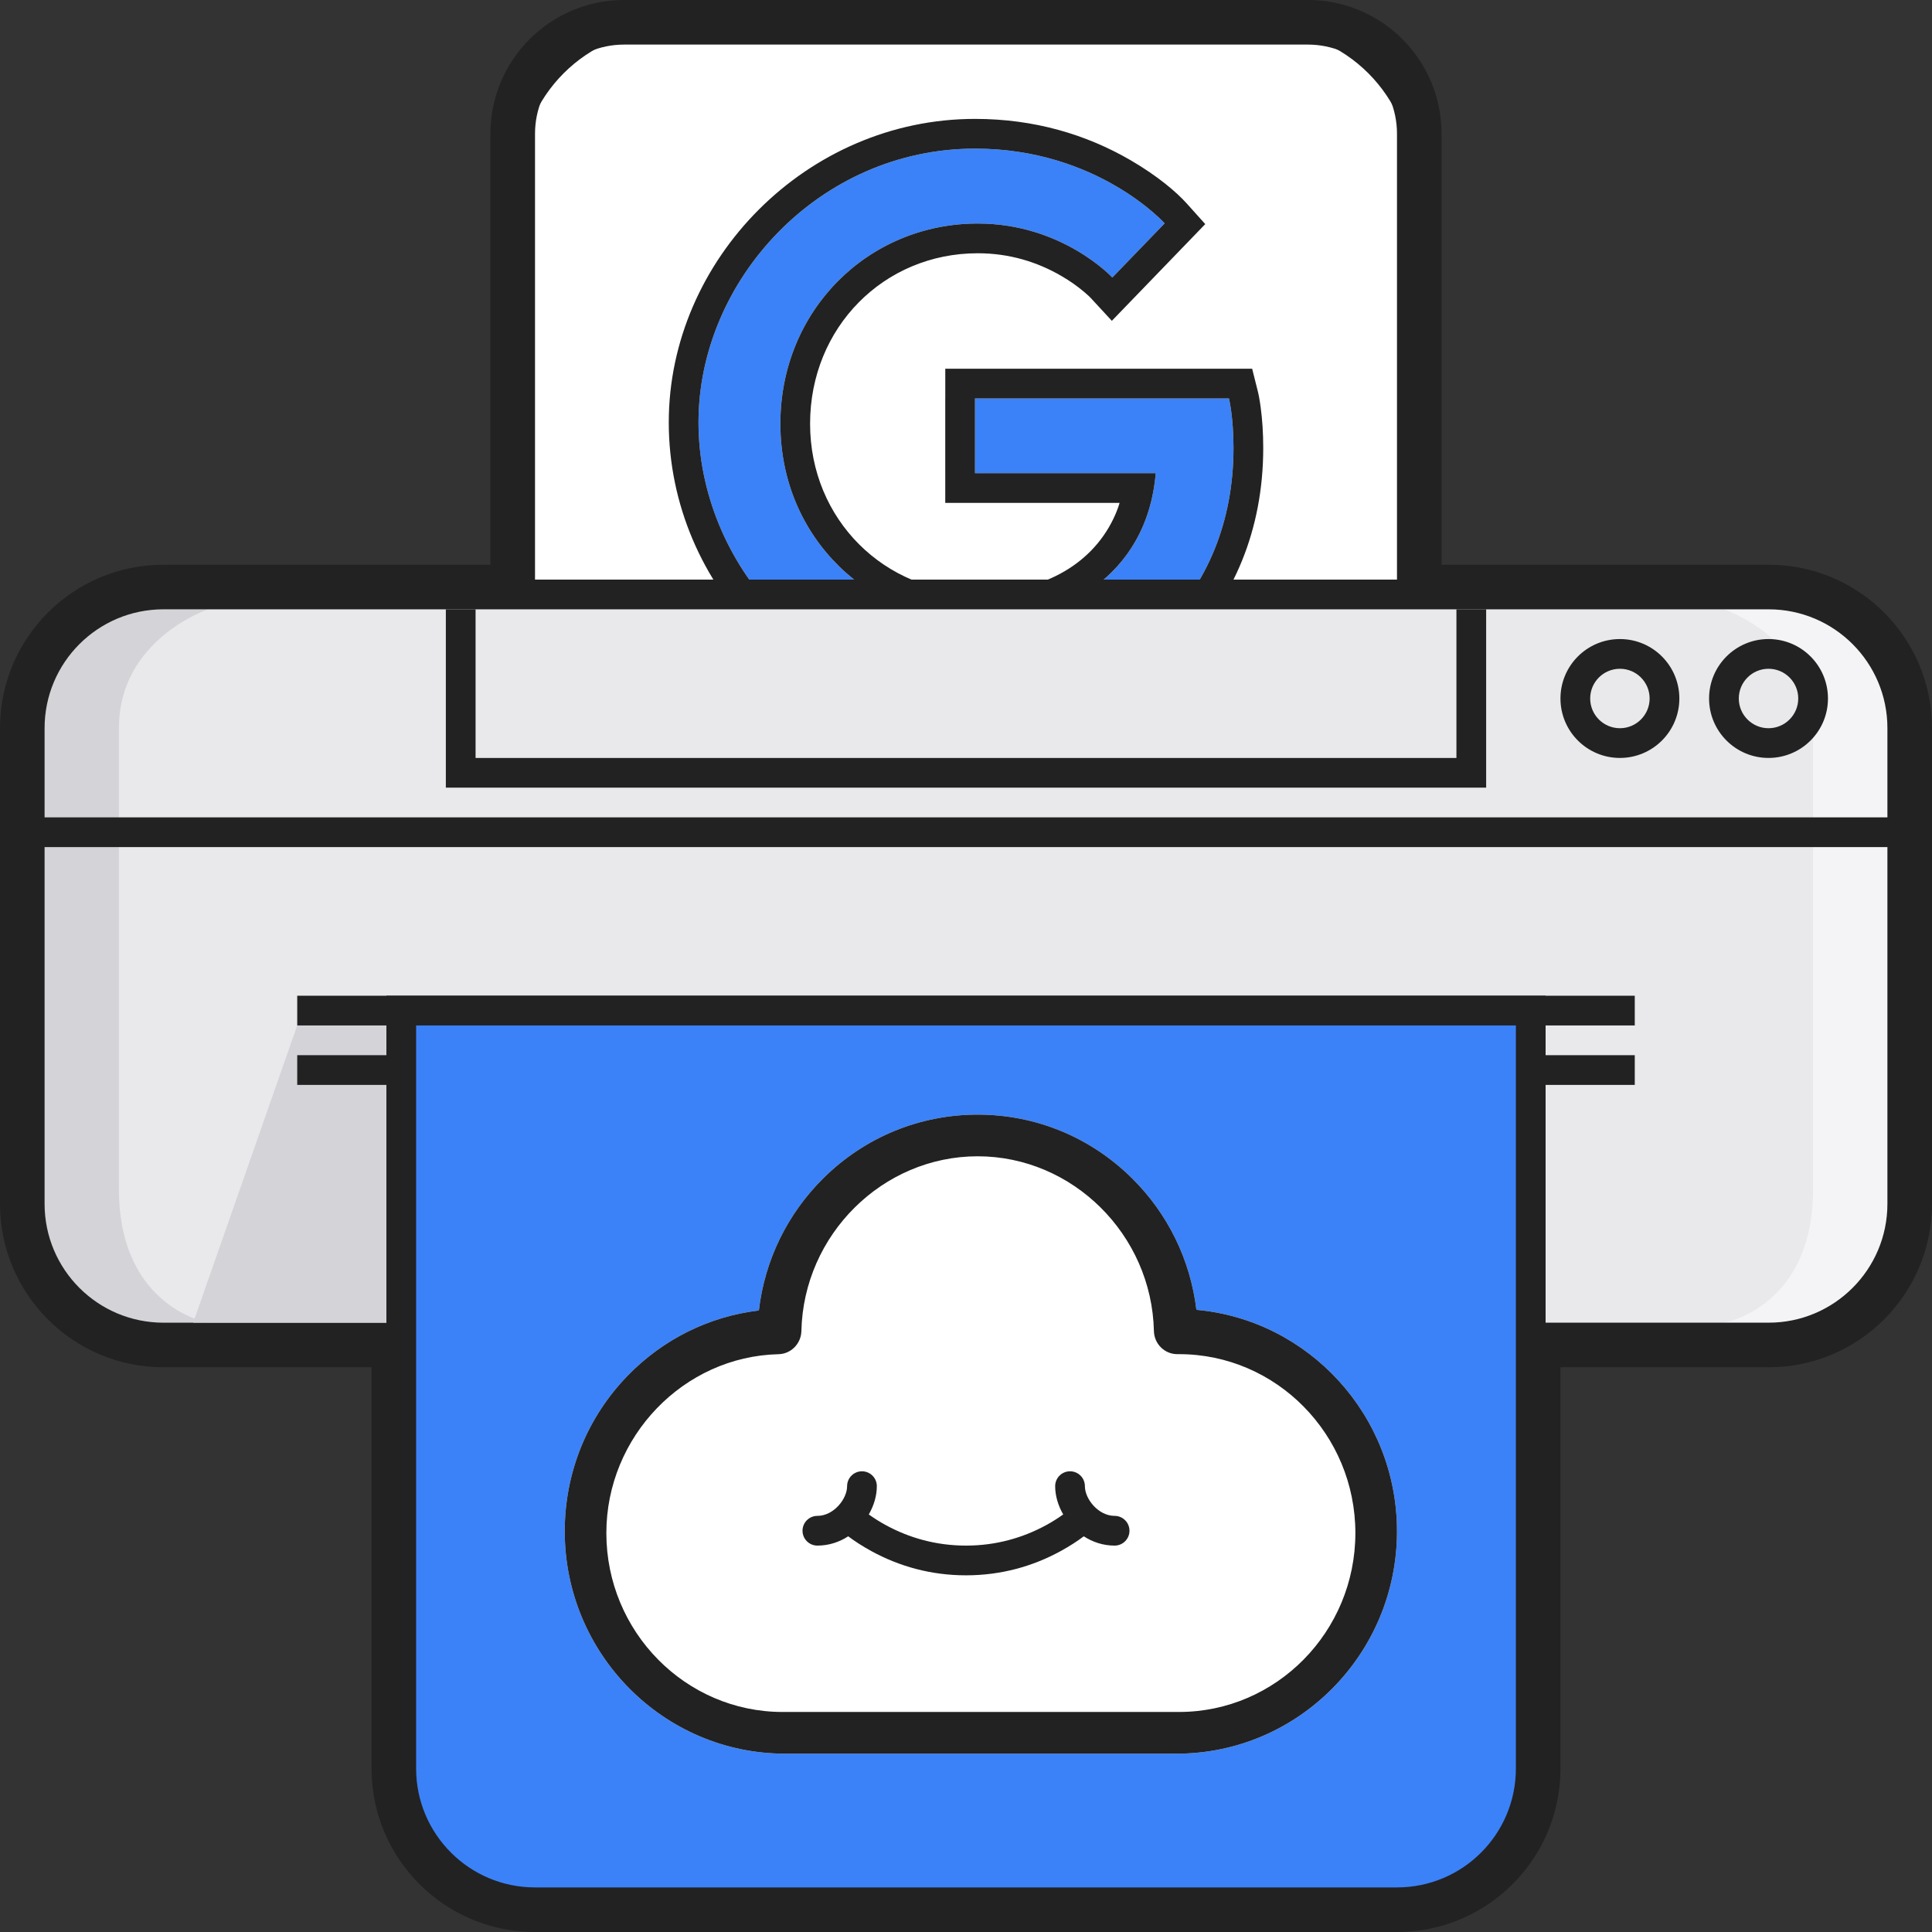 <?xml version="1.0" encoding="utf-8"?>
<!-- Generator: Adobe Illustrator 16.0.4, SVG Export Plug-In . SVG Version: 6.00 Build 0)  -->
<!DOCTYPE svg PUBLIC "-//W3C//DTD SVG 1.1//EN" "http://www.w3.org/Graphics/SVG/1.1/DTD/svg11.dtd">
<svg version="1.1" id="Layer_1" xmlns:sketch="http://www.bohemiancoding.com/sketch/ns"
	 xmlns="http://www.w3.org/2000/svg" xmlns:xlink="http://www.w3.org/1999/xlink" x="0px" y="0px" width="130px" height="130px"
	 viewBox="0 0 130 130" enable-background="new 0 0 130 130" xml:space="preserve">
<rect x="0" y="0" width="130" height="130" fill="#333333" stroke="none"/>
<title>stand-for-ungoogleyourlife</title>
<desc>Created with Sketch.</desc>
<g id="ICONS" sketch:type="MSPage">
	<g id="Artboard-3" transform="translate(-825, -613)" sketch:type="MSArtboardGroup">
		<g id="ungoogle" transform="translate(825, 613)" sketch:type="MSLayerGroup">
			<path id="Shape" sketch:type="MSShapeGroup" fill="#222222" d="M25,92H10.991C4.922,92,0,87.074,0,81.005v-32.01
				C0,42.925,4.926,38,10.991,38H33V8.999C33,4.031,37.028,0,41.994,0h46.012C92.974,0,97,4.029,97,8.999V38h22.01
				c6.068,0,10.99,4.925,10.99,10.995v32.01C130,87.074,125.074,92,119.01,92H105v27.004c0,6.074-4.922,10.996-10.998,10.996H35.998
				C29.927,130,25,125.071,25,119.004V92z"/>
			<g id="Rectangle-85-_x2B_-Shape" transform="translate(34, 1)" sketch:type="MSShapeGroup">
				<path id="Mask" fill="#FFFFFF" d="M61,39V11c0-5.523-4.477-10-10-10H11C5.477,1,1,5.477,1,11v28H61z"/>
				<path id="Shape_1_" fill="#222222" d="M0,38L0,38h62l-2,2V7.999C60,4.685,57.316,2,54.006,2H7.994C4.686,2,2,4.688,2,7.999V40
					L0,38z M0,40L0,40V7.999C0,3.585,3.579,0,7.994,0h46.012C58.422,0,62,3.581,62,7.999V40H0z"/>
				<path id="Shape_2_" fill="#3B82F8" d="M31.605,25.811v5.027h12.162c-0.594,7.049-6.459,10.055-11.994,10.055
					c-7.083,0-13.263-5.573-13.263-13.383c0-7.609,5.892-13.469,13.279-13.469c5.699,0,9.057,3.633,9.057,3.633l3.521-3.645
					c0,0-4.519-5.029-12.757-5.029C21.117,9,13,17.855,13,27.42c0,9.373,7.635,18.512,18.877,18.512
					C41.764,45.932,49,39.159,49,29.144c0-2.113-0.307-3.334-0.307-3.334L31.605,25.811z"/>
				<path id="Shape_3_" fill="#222222" d="M31.605,30.838h12.162c-0.594,7.049-6.459,10.055-11.994,10.055
					c-7.083,0-13.263-5.573-13.263-13.383c0-7.609,5.892-13.469,13.279-13.469c5.699,0,9.057,3.633,9.057,3.633l3.521-3.645
					c0,0-4.519-5.029-12.757-5.029C21.117,9,13,17.855,13,27.42c0,9.373,7.635,18.512,18.877,18.512
					C41.764,45.932,49,39.159,49,29.144c0-2.113-0.307-3.334-0.307-3.334l-17.088,0.001V30.838z M29.606,25.811v-2h2l17.088-0.001
					h1.56l0.38,1.513c0.057,0.224,0.129,0.592,0.195,1.095C50.937,27.216,51,28.128,51,29.144c0,11.022-8.029,18.788-19.123,18.788
					C20.075,47.932,11,38.467,11,27.42C11,16.474,20.283,7,31.609,7c3.978,0,7.483,1.045,10.475,2.786
					c1.814,1.057,3.074,2.133,3.77,2.907l1.245,1.386l-1.294,1.34l-3.52,3.645l-1.471,1.523l-1.437-1.555
					c-0.051-0.055-0.198-0.196-0.435-0.396c-0.421-0.355-0.922-0.715-1.498-1.052c-1.65-0.966-3.542-1.543-5.656-1.543
					c-6.319,0-11.279,5.001-11.279,11.469c0,6.468,5.042,11.383,11.263,11.383c4.202,0,7.604-1.781,9.145-4.984
					c0.314-0.653,0.416-1.071,0.416-1.071c-1.614,0-9.729,0-9.729,0h-2v-2V25.811z"/>
			</g>
			<path id="Rectangle-84" sketch:type="MSShapeGroup" fill="#E9E9EB" d="M12,40h106c5.523,0,10,4.477,10,10v30
				c0,5.523-4.477,10-10,10H12C6.477,90,2,85.523,2,80V50C2,44.477,6.477,40,12,40z"/>
			<path id="Rectangle-74" sketch:type="MSShapeGroup" fill="#D3D3D8" d="M2,47.006C2,43.689,4.693,41,8,41h6c0,0-6,2-6,8v31
				c0,8,6,9,6,9H8c-3.313,0-6-2.684-6-6.006V47.006z"/>
			<path id="Rectangle-74_1_" sketch:type="MSShapeGroup" fill="#F4F3F5" d="M128,47.006c0-3.317-2.693-6.006-6-6.006h-6
				c0,0,6,2,6,8v31c0,8-6,9-6,9h6c3.313,0,6-2.684,6-6.006V47.006z"/>
			<path id="Shape_4_" sketch:type="MSShapeGroup" fill="#222222" d="M3,48.995L3,48.995v32.01C3,85.418,6.579,89,10.991,89H119.01
				c4.408,0,7.99-3.582,7.99-7.995v-32.01c0-4.414-3.579-7.995-7.99-7.995H10.991C6.583,41,3,44.582,3,48.995L3,48.995z M1,48.995
				C1,43.475,5.48,39,10.991,39H119.01c5.518,0,9.99,4.479,9.99,9.995v32.01c0,5.521-4.48,9.995-9.99,9.995H10.991
				C5.473,91,1,86.521,1,81.005V48.995L1,48.995z"/>
			<path id="Path-82" sketch:type="MSShapeGroup" fill="#D3D3D8" d="M26,69v20H13l7-20H26z"/>
			<path id="Rectangle-86" sketch:type="MSShapeGroup" fill="#222222" d="M20,71h90v2H20V71z M2,55h126v2H2V55z M20,67h90v2H20V67z
				 M30,53V41h2v10h66V41h2v12H30z M119,49c1.104,0,2-0.896,2-2s-0.896-2-2-2s-2,0.896-2,2S117.896,49,119,49z M119,51
				c-2.209,0-4-1.791-4-4s1.791-4,4-4s4,1.791,4,4S121.209,51,119,51z M109,49c1.104,0,2-0.896,2-2s-0.896-2-2-2s-2,0.896-2,2
				S107.896,49,109,49z M109,51L109,51c-2.209,0-4-1.791-4-4s1.791-4,4-4s4,1.791,4,4S111.209,51,109,51L109,51z"/>
			<path id="Rectangle-85_1_" sketch:type="MSShapeGroup" fill="#3B82F8" d="M103,68v50c0,5.523-4.477,10-10,10H37
				c-5.523,0-10-4.477-10-10V68H103z"/>
			<path id="Shape_5_" sketch:type="MSShapeGroup" fill="#222222" d="M26,67h78v52.004c0,5.521-4.474,9.996-9.998,9.996H35.998
				c-5.521,0-9.998-4.484-9.998-9.996V67L26,67z M28,69v50.004c0,4.41,3.584,7.996,7.998,7.996h58.004
				c4.419,0,7.998-3.579,7.998-7.996V69H28z"/>
			<g id="cozy-logo" transform="translate(38, 75)" sketch:type="MSShapeGroup">
				<path id="cozy-black-white" fill="#FFFFFF" d="M14.828,43C6.65,43,0,36.287,0,28.037c0-3.936,1.501-7.652,4.229-10.465
					c2.39-2.461,5.485-3.993,8.833-4.392c0.396-3.38,1.913-6.503,4.354-8.914C20.203,1.513,23.886,0,27.785,0
					c3.898,0,7.582,1.513,10.369,4.266c2.432,2.4,3.943,5.508,4.35,8.869C50.059,13.817,56,20.24,56,28.037
					C56,36.287,49.346,43,41.171,43H14.828z"/>
				<path id="cozy-black-white_1_" fill="#222222" d="M14.828,43C6.65,43,0,36.287,0,28.037c0-3.936,1.501-7.652,4.229-10.465
					c2.39-2.461,5.485-3.993,8.833-4.392c0.396-3.38,1.913-6.503,4.354-8.914C20.203,1.513,23.886,0,27.785,0
					c3.898,0,7.582,1.513,10.369,4.266c2.432,2.4,3.943,5.508,4.35,8.869C50.059,13.817,56,20.24,56,28.037
					C56,36.287,49.346,43,41.171,43H14.828z M41.223,40.194h0.113c6.542,0,11.864-5.4,11.864-12.038s-5.322-12.038-11.864-12.038
					h-0.119c-0.854,0-1.555-0.69-1.573-1.56c-0.147-6.482-5.467-11.754-11.86-11.754c-6.392,0-11.714,5.273-11.86,11.757
					c-0.02,0.853-0.697,1.54-1.538,1.56C7.997,16.271,2.8,21.669,2.8,28.156c0,6.639,5.322,12.039,11.864,12.039h0.097l0.037-0.002
					c0.034,0,0.068,0,0.102,0.002h26.319L41.223,40.194z"/>
				<g id="Path-69-_x2B_-Path-70-_x2B_-Path-70" transform="translate(16, 24)">
					<path id="Shape_6_" fill="#222222" d="M18.926,4.375c-0.418,0.314-0.943,0.66-1.572,1.003C15.496,6.392,13.365,7,11,7
						C8.634,7,6.504,6.392,4.646,5.378C4.017,5.035,3.492,4.689,3.074,4.375C2.479,4.762,1.774,5,1,5C0.448,5,0,4.553,0,4
						s0.448-1,1-1c1.092,0,2-1.135,2-2c0-0.553,0.448-1,1-1s1,0.447,1,1c0,0.639-0.194,1.303-0.541,1.903
						c0.339,0.245,0.722,0.487,1.145,0.719C7.183,4.483,8.991,5,11,5c2.01,0,3.816-0.517,5.396-1.378
						c0.423-0.231,0.805-0.474,1.145-0.719C17.194,2.303,17,1.639,17,1c0-0.553,0.447-1,1-1s1,0.447,1,1c0,0.865,0.908,2,2,2
						c0.553,0,1,0.447,1,1s-0.447,1-1,1C20.227,5,19.521,4.762,18.926,4.375z"/>
				</g>
			</g>
		</g>
	</g>
</g>
</svg>

